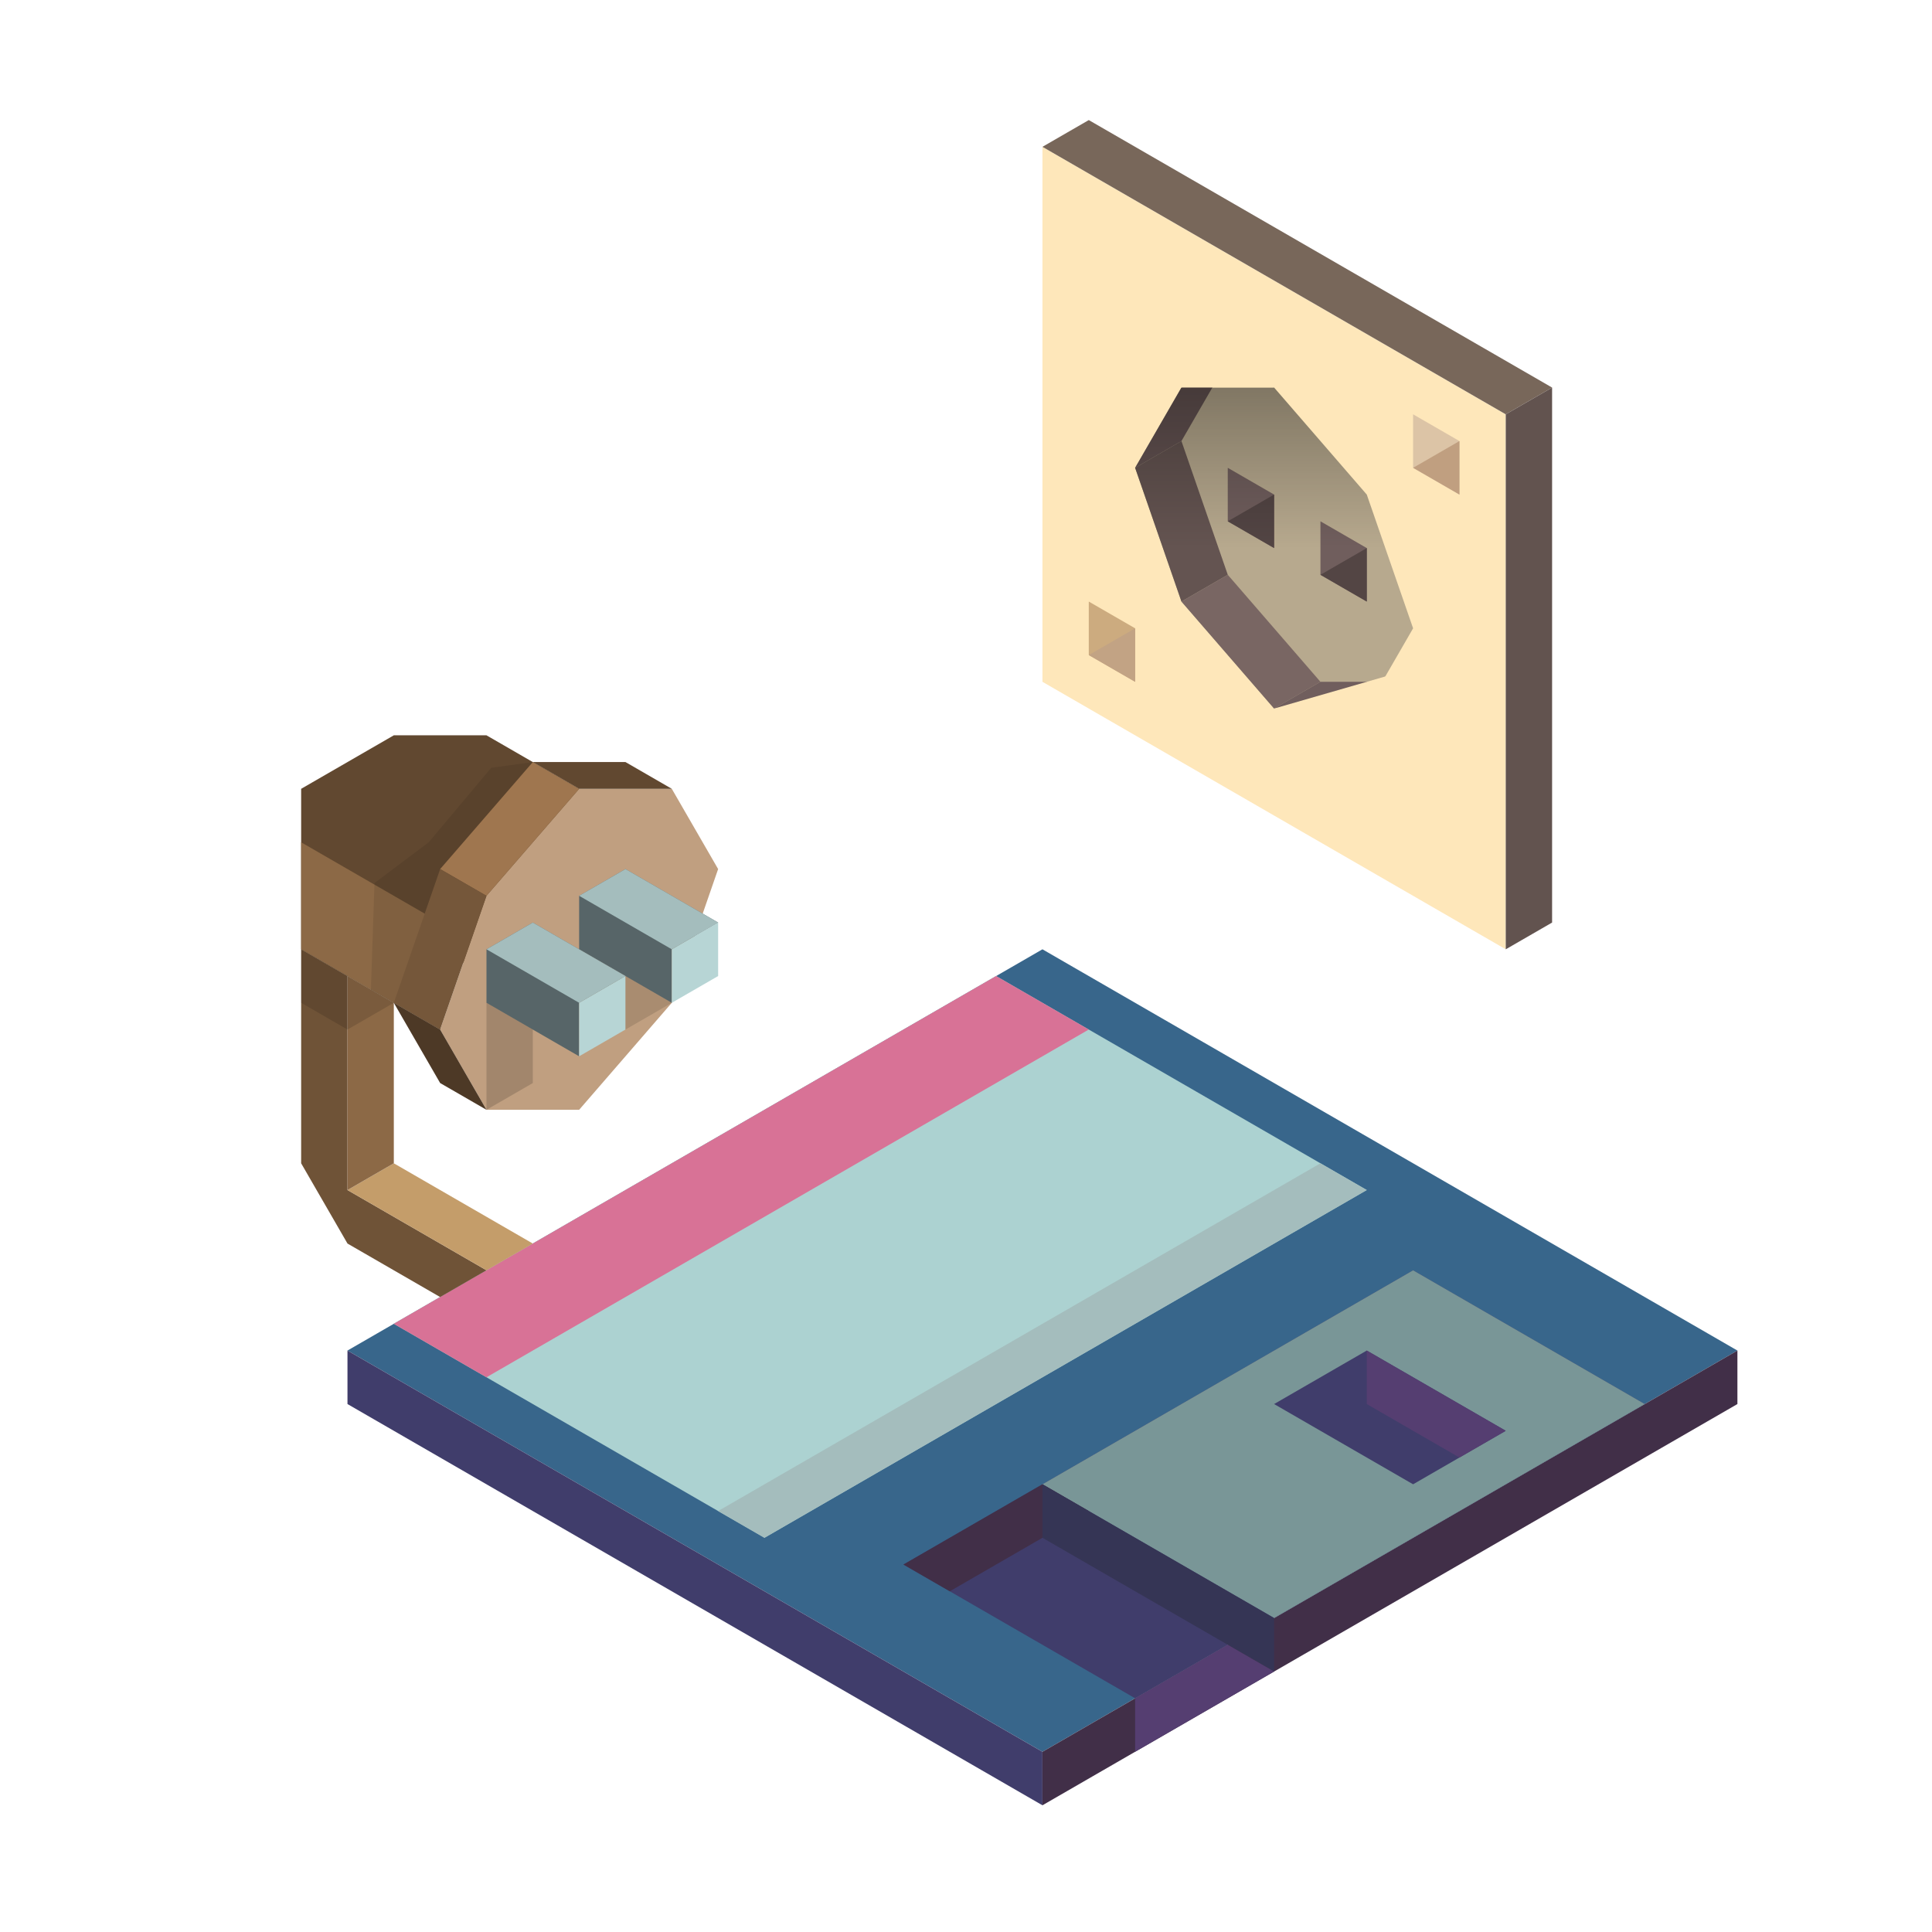 <?xml version="1.0" encoding="UTF-8" standalone="no"?>
<!-- Created with Inkscape (http://www.inkscape.org/) -->

<svg
   width="136.533"
   height="136.533"
   id="svg4152"
   version="1.1"
   inkscape:version="1.1.2 (0a00cf5339, 2022-02-04)"
   viewBox="0.0 0.0 136.533 136.533"
   sodipodi:docname="0.svg"
   xmlns:inkscape="http://www.inkscape.org/namespaces/inkscape"
   xmlns:sodipodi="http://sodipodi.sourceforge.net/DTD/sodipodi-0.dtd"
   xmlns:xlink="http://www.w3.org/1999/xlink"
   xmlns="http://www.w3.org/2000/svg"
   xmlns:svg="http://www.w3.org/2000/svg"
   xmlns:rdf="http://www.w3.org/1999/02/22-rdf-syntax-ns#"
   xmlns:cc="http://creativecommons.org/ns#"
   xmlns:dc="http://purl.org/dc/elements/1.1/">
  <defs
     id="defs4154">
    <linearGradient
       inkscape:collect="always"
       xlink:href="#linearGradient5264"
       id="linearGradient6661"
       x1="-414.26"
       y1="-752.732"
       x2="-414.26"
       y2="-742.102"
       gradientUnits="userSpaceOnUse"
       gradientTransform="translate(498.646,714.421)" />
    <linearGradient
       id="linearGradient5264"
       inkscape:collect="always">
      <stop
         id="stop5266"
         offset="0"
         style="stop-color:#000000;stop-opacity:0.298" />
      <stop
         id="stop5268"
         offset="1"
         style="stop-color:#000000;stop-opacity:0" />
    </linearGradient>
  </defs>
  <sodipodi:namedview
     id="base"
     pagecolor="#1e222d"
     bordercolor="#666666"
     borderopacity="1.0"
     inkscape:pageopacity="0"
     inkscape:pageshadow="2"
     inkscape:zoom="4.0000001"
     inkscape:cx="47.749999"
     inkscape:cy="51.499999"
     inkscape:current-layer="layer1"
     showgrid="true"
     inkscape:document-units="px"
     inkscape:grid-bbox="true"
     inkscape:window-width="1920"
     inkscape:window-height="1027"
     inkscape:window-x="0"
     inkscape:window-y="0"
     inkscape:window-maximized="1"
     inkscape:snap-bbox="true"
     inkscape:bbox-paths="true"
     inkscape:bbox-nodes="true"
     inkscape:snap-bbox-edge-midpoints="true"
     inkscape:snap-bbox-midpoints="true"
     inkscape:object-paths="true"
     inkscape:snap-intersection-paths="true"
     inkscape:object-nodes="true"
     inkscape:snap-smooth-nodes="true"
     inkscape:snap-midpoints="true"
     inkscape:snap-object-midpoints="true"
     inkscape:snap-center="true"
     inkscape:snap-global="true"
     inkscape:snap-page="false"
     inkscape:snap-grids="true"
     showguides="false"
     inkscape:snap-nodes="true"
     inkscape:snap-others="true"
     inkscape:snap-to-guides="false"
     inkscape:pagecheckerboard="0">
    <inkscape:grid
       type="axonomgrid"
       id="grid4835"
       units="mm"
       empspacing="5"
       spacingy="1.89" />
  </sodipodi:namedview>
  <g
     id="layer1"
     inkscape:label="Layer 1"
     inkscape:groupmode="layer"
     transform="matrix(1.067 0 0 1.067 0 68.267)">
    <g
       id="g6595"
       transform="translate(391.245,563.831)">
      <path
         style="opacity:1;fill:#38668b;fill-opacity:1;stroke:none;stroke-width:4;stroke-linecap:round;stroke-linejoin:round;stroke-miterlimit:4;stroke-dasharray:none;stroke-dashoffset:0;stroke-opacity:1"
         d="m -368.231,-538.362 46.029,-26.575 46.029,26.575 -46.029,26.575 z"
         id="path6597"
         inkscape:connector-curvature="0" />
      <path
         style="opacity:1;fill:#403d6b;fill-opacity:1;stroke:none;stroke-width:4;stroke-linecap:round;stroke-linejoin:round;stroke-miterlimit:4;stroke-dasharray:none;stroke-dashoffset:0;stroke-opacity:1"
         d="m -368.231,-538.362 v 3.543 l 46.029,26.575 v -3.543 z"
         id="path6599"
         inkscape:connector-curvature="0" />
      <path
         style="opacity:1;fill:#412f48;fill-opacity:1;stroke:none;stroke-width:4;stroke-linecap:round;stroke-linejoin:round;stroke-miterlimit:4;stroke-dasharray:none;stroke-dashoffset:0;stroke-opacity:1"
         d="m -322.202,-508.244 46.029,-26.575 v -3.543 l -46.029,26.575 v 3.543"
         id="path6601"
         inkscape:connector-curvature="0" />
      <path
         style="opacity:1;fill:#acd2d1;fill-opacity:1;stroke:none;stroke-width:4;stroke-linecap:round;stroke-linejoin:round;stroke-miterlimit:4;stroke-dasharray:none;stroke-dashoffset:0;stroke-opacity:1"
         d="m -365.163,-540.134 24.549,14.173 39.892,-23.032 -24.549,-14.173 -39.892,23.031"
         id="path6603"
         inkscape:connector-curvature="0"
         sodipodi:nodetypes="ccccc" />
      <path
         style="opacity:1;fill:#403d6b;fill-opacity:1;stroke:none;stroke-width:4;stroke-linecap:round;stroke-linejoin:round;stroke-miterlimit:4;stroke-dasharray:none;stroke-dashoffset:0;stroke-opacity:1"
         d="m -316.065,-515.331 -15.343,-8.858 33.755,-19.488 15.343,8.858 -33.755,19.488"
         id="path6605"
         inkscape:connector-curvature="0"
         sodipodi:nodetypes="ccccc" />
      <path
         style="opacity:1;fill:#799697;fill-opacity:1;stroke:none;stroke-width:4;stroke-linecap:round;stroke-linejoin:round;stroke-miterlimit:4;stroke-dasharray:none;stroke-dashoffset:0;stroke-opacity:1"
         d="m -306.859,-520.646 -15.343,-8.858 24.549,-14.173 15.343,8.858 c -10.229,5.906 -14.32,8.268 -24.549,14.173 z"
         id="path6607"
         inkscape:connector-curvature="0"
         sodipodi:nodetypes="ccccc" />
      <path
         style="opacity:1;fill:#403d6b;fill-opacity:1;stroke:none;stroke-width:4;stroke-linecap:round;stroke-linejoin:round;stroke-miterlimit:4;stroke-dasharray:none;stroke-dashoffset:0;stroke-opacity:1"
         d="m -306.859,-534.819 6.137,-3.543 9.206,5.315 -6.137,3.543 -9.206,-5.315"
         id="path6609"
         inkscape:connector-curvature="0" />
      <path
         style="opacity:1;fill:#412f48;fill-opacity:1;stroke:none;stroke-width:4;stroke-linecap:round;stroke-linejoin:round;stroke-miterlimit:4;stroke-dasharray:none;stroke-dashoffset:0;stroke-opacity:1"
         d="m -319.134,-527.732 -9.206,5.315 -3.069,-1.772 9.206,-5.315 3.069,1.772"
         id="path6611"
         inkscape:connector-curvature="0" />
      <path
         style="opacity:1;fill:#353555;fill-opacity:1;stroke:none;stroke-width:4;stroke-linecap:round;stroke-linejoin:round;stroke-miterlimit:4;stroke-dasharray:none;stroke-dashoffset:0;stroke-opacity:1"
         d="m -322.202,-525.961 15.343,8.858 v -3.543 l -15.343,-8.858 z"
         id="path6613"
         inkscape:connector-curvature="0" />
      <path
         style="opacity:1;fill:#553e71;fill-opacity:1;stroke:none;stroke-width:4;stroke-linecap:round;stroke-linejoin:round;stroke-miterlimit:4;stroke-dasharray:none;stroke-dashoffset:0;stroke-opacity:1"
         d="m -316.065,-515.331 v 3.543 l 9.206,-5.315 -3.069,-1.772 -6.137,3.543"
         id="path6615"
         inkscape:connector-curvature="0" />
      <path
         style="opacity:1;fill:#553e71;fill-opacity:1;stroke:none;stroke-width:4;stroke-linecap:round;stroke-linejoin:round;stroke-miterlimit:4;stroke-dasharray:none;stroke-dashoffset:0;stroke-opacity:1"
         d="m -300.722,-538.362 v 3.543 l 6.137,3.543 3.069,-1.772 z"
         id="path6617"
         inkscape:connector-curvature="0" />
      <path
         style="opacity:1;fill:#d87296;fill-opacity:1;stroke:none;stroke-width:4;stroke-linecap:round;stroke-linejoin:round;stroke-miterlimit:4;stroke-dasharray:none;stroke-dashoffset:0;stroke-opacity:1"
         d="m -365.163,-540.134 6.137,3.543 39.892,-23.032 -6.137,-3.543 z"
         id="path6619"
         inkscape:connector-curvature="0" />
      <path
         style="opacity:1;fill:#a4bdbd;fill-opacity:1;stroke:none;stroke-width:4;stroke-linecap:round;stroke-linejoin:round;stroke-miterlimit:4;stroke-dasharray:none;stroke-dashoffset:0;stroke-opacity:1"
         d="m -303.791,-550.764 -39.892,23.032 3.069,1.772 39.892,-23.032 z"
         id="path6621"
         inkscape:connector-curvature="0" />
    </g>
    <path
       style="fill:#fee7ba;fill-opacity:1;stroke:none;stroke-width:4;stroke-linecap:round;stroke-linejoin:round;stroke-miterlimit:4;stroke-dasharray:none;stroke-dashoffset:0;stroke-opacity:1"
       d="m 69.043,-54.256 v 35.433 l 30.686,17.717 V -36.539 Z"
       id="path6623"
       inkscape:connector-curvature="0" />
    <path
       style="fill:#78675a;fill-opacity:1;stroke:none;stroke-width:4;stroke-linecap:round;stroke-linejoin:round;stroke-miterlimit:4;stroke-dasharray:none;stroke-dashoffset:0;stroke-opacity:1"
       d="m 69.043,-54.256 3.069,-1.772 30.686,17.717 -3.069,1.772 z"
       id="path6625"
       inkscape:connector-curvature="0" />
    <path
       style="fill:#62534f;fill-opacity:1;stroke:none;stroke-width:4;stroke-linecap:round;stroke-linejoin:round;stroke-miterlimit:4;stroke-dasharray:none;stroke-dashoffset:0;stroke-opacity:1"
       d="m 102.798,-38.311 v 35.433 l -3.069,1.772 V -36.539 l 3.069,-1.772"
       id="path6627"
       inkscape:connector-curvature="0" />
    <path
       style="fill:#b7a98e;fill-opacity:1;stroke:none;stroke-width:4;stroke-linecap:round;stroke-linejoin:round;stroke-miterlimit:4;stroke-dasharray:none;stroke-dashoffset:0;stroke-opacity:1"
       d="m 78.249,-38.311 h 6.137 l 6.137,7.087 3.069,8.858 -3.069,5.315 h -6.137 l -6.137,-7.087 -3.069,-8.858 3.069,-5.315"
       id="path6629"
       inkscape:connector-curvature="0"
       sodipodi:nodetypes="ccccccccc" />
    <path
       style="fill:#645451;fill-opacity:1;stroke:none;stroke-width:4;stroke-linecap:round;stroke-linejoin:round;stroke-miterlimit:4;stroke-dasharray:none;stroke-dashoffset:0;stroke-opacity:1"
       d="m 75.18,-32.996 3.069,-1.772 3.069,8.858 -3.069,1.772 -3.069,-8.858"
       id="path6631"
       inkscape:connector-curvature="0" />
    <path
       style="fill:#796663;fill-opacity:1;stroke:none;stroke-width:4;stroke-linecap:round;stroke-linejoin:round;stroke-miterlimit:4;stroke-dasharray:none;stroke-dashoffset:0;stroke-opacity:1"
       d="m 78.249,-24.138 3.069,-1.772 6.137,7.087 -3.069,1.772 -6.137,-7.087"
       id="path6635"
       inkscape:connector-curvature="0" />
    <path
       style="fill:#705e5d;fill-opacity:1;stroke:none;stroke-width:4;stroke-linecap:round;stroke-linejoin:round;stroke-miterlimit:4;stroke-dasharray:none;stroke-dashoffset:0;stroke-opacity:1"
       d="m 84.386,-17.051 h 6.137 l 3.069,-1.772 h -6.137 z"
       id="path6637"
       inkscape:connector-curvature="0" />
    <path
       style="fill:#645352;fill-opacity:1;stroke:none;stroke-width:4;stroke-linecap:round;stroke-linejoin:round;stroke-miterlimit:4;stroke-dasharray:none;stroke-dashoffset:0;stroke-opacity:1"
       d="m 75.18,-32.996 3.069,-5.315 3.069,-1.772 -3.069,5.315 z"
       id="path6639"
       inkscape:connector-curvature="0" />
    <path
       style="fill:#fee7ba;fill-opacity:1;stroke:none;stroke-width:4;stroke-linecap:round;stroke-linejoin:round;stroke-miterlimit:4;stroke-dasharray:none;stroke-dashoffset:0;stroke-opacity:1"
       d="m 84.386,-38.311 h -12.274 l 6.137,-3.543 6.137,3.543"
       id="path6641"
       inkscape:connector-curvature="0" />
    <path
       style="fill:#fee7ba;fill-opacity:1;stroke:none;stroke-width:4;stroke-linecap:round;stroke-linejoin:round;stroke-miterlimit:4;stroke-dasharray:none;stroke-dashoffset:0;stroke-opacity:1"
       d="m 84.386,-17.051 12.274,-3.543 -3.069,5.315 -9.206,1.772 v -3.543"
       id="path6643"
       inkscape:connector-curvature="0"
       sodipodi:nodetypes="ccccc" />
    <path
       style="fill:#705e5d;fill-opacity:1;stroke:none;stroke-width:4;stroke-linecap:round;stroke-linejoin:round;stroke-miterlimit:4;stroke-dasharray:none;stroke-dashoffset:0;stroke-opacity:1"
       d="m 81.317,-32.996 v 3.543 l 3.069,1.772 v -3.543 z"
       id="path6645"
       inkscape:connector-curvature="0" />
    <path
       style="fill:#705e5d;fill-opacity:1;stroke:none;stroke-width:4;stroke-linecap:round;stroke-linejoin:round;stroke-miterlimit:4;stroke-dasharray:none;stroke-dashoffset:0;stroke-opacity:1"
       d="m 87.455,-29.453 v 3.543 l 3.069,1.772 v -3.543 l -3.069,-1.772"
       id="path6647"
       inkscape:connector-curvature="0" />
    <path
       style="fill:#534544;fill-opacity:1;stroke:none;stroke-width:4;stroke-linecap:round;stroke-linejoin:round;stroke-miterlimit:4;stroke-dasharray:none;stroke-dashoffset:0;stroke-opacity:1"
       d="m 81.317,-29.453 3.069,-1.772 v 3.543 l -3.069,-1.772"
       id="path6649"
       inkscape:connector-curvature="0" />
    <path
       style="fill:#534544;fill-opacity:1;stroke:none;stroke-width:4;stroke-linecap:round;stroke-linejoin:round;stroke-miterlimit:4;stroke-dasharray:none;stroke-dashoffset:0;stroke-opacity:1"
       d="m 87.455,-25.909 3.069,-1.772 v 3.543 l -3.069,-1.772"
       id="path6651"
       inkscape:connector-curvature="0" />
    <path
       style="fill:url(#linearGradient6661);fill-opacity:1;stroke:none;stroke-width:4;stroke-linecap:round;stroke-linejoin:round;stroke-miterlimit:4;stroke-dasharray:none;stroke-dashoffset:0;stroke-opacity:1"
       d="m 84.386,-38.311 h -6.137 l -3.069,5.315 3.069,8.858 6.137,7.087 9.206,-5.315 -3.069,-8.858 z"
       id="path6653"
       inkscape:connector-curvature="0" />
    <path
       style="fill:#ccab7f;fill-opacity:1;stroke:none;stroke-width:4;stroke-linecap:round;stroke-linejoin:round;stroke-miterlimit:4;stroke-dasharray:none;stroke-dashoffset:0;stroke-opacity:1"
       d="m 72.112,-24.138 v 0 3.543 l 3.069,1.772 v -3.543 z"
       id="path6663"
       inkscape:connector-curvature="0" />
    <path
       style="fill:#dcc4a6;fill-opacity:1;stroke:none;stroke-width:4;stroke-linecap:round;stroke-linejoin:round;stroke-miterlimit:4;stroke-dasharray:none;stroke-dashoffset:0;stroke-opacity:1"
       d="m 93.592,-36.539 v 3.543 l 3.069,1.772 v -3.543 l -3.069,-1.772"
       id="path6665"
       inkscape:connector-curvature="0" />
    <path
       style="fill:#c2a384;fill-opacity:1;stroke:none;stroke-width:4;stroke-linecap:round;stroke-linejoin:round;stroke-miterlimit:4;stroke-dasharray:none;stroke-dashoffset:0;stroke-opacity:1"
       d="m 72.112,-20.594 3.069,-1.772 v 3.543 l -3.069,-1.772"
       id="path6667"
       inkscape:connector-curvature="0" />
    <path
       style="fill:#c09f80;fill-opacity:1;stroke:none;stroke-width:4;stroke-linecap:round;stroke-linejoin:round;stroke-miterlimit:4;stroke-dasharray:none;stroke-dashoffset:0;stroke-opacity:1"
       d="m 93.592,-32.996 3.069,-1.772 v 3.543 l -3.069,-1.772"
       id="path6669"
       inkscape:connector-curvature="0" />
    <path
       style="fill:#614830;fill-opacity:1;stroke:none;stroke-width:4;stroke-linecap:round;stroke-linejoin:round;stroke-miterlimit:4;stroke-dasharray:none;stroke-dashoffset:0;stroke-opacity:1"
       d="m 26.083,2.437 -6.137,-3.543 v -7.087 -3.543 l 6.137,-3.543 h 6.137 l 9.206,5.315 -6.137,7.087 -9.206,5.315"
       id="path6681"
       inkscape:connector-curvature="0"
       sodipodi:nodetypes="ccccccccc" />
    <path
       style="fill:#c09f80;fill-opacity:1;stroke:none;stroke-width:4;stroke-linecap:round;stroke-linejoin:round;stroke-miterlimit:4;stroke-dasharray:none;stroke-dashoffset:0;stroke-opacity:1"
       d="m 38.357,-11.736 -6.137,7.087 -3.069,8.858 3.069,5.315 h 6.137 l 6.137,-7.087 3.069,-8.858 -3.069,-5.315 h -6.137"
       id="path6671"
       inkscape:connector-curvature="0" />
    <path
       style="fill:#9f764f;fill-opacity:1;stroke:none;stroke-width:4;stroke-linecap:round;stroke-linejoin:round;stroke-miterlimit:4;stroke-dasharray:none;stroke-dashoffset:0;stroke-opacity:1"
       d="m 29.151,-6.421 6.137,-7.087 3.069,1.772 -6.137,7.087 -3.069,-1.772"
       id="path6673"
       inkscape:connector-curvature="0" />
    <path
       style="fill:#8c6946;fill-opacity:1;stroke:none;stroke-width:4;stroke-linecap:round;stroke-linejoin:round;stroke-miterlimit:4;stroke-dasharray:none;stroke-dashoffset:0;stroke-opacity:1"
       d="m 19.946,-8.193 9.206,5.315 v 7.087 l -9.206,-5.315 v -7.087"
       id="path6683"
       inkscape:connector-curvature="0" />
    <path
       style="fill:#75573a;fill-opacity:1;stroke:none;stroke-width:4;stroke-linecap:round;stroke-linejoin:round;stroke-miterlimit:4;stroke-dasharray:none;stroke-dashoffset:0;stroke-opacity:1"
       d="m 29.151,-6.421 -3.069,8.858 3.069,1.772 3.069,-8.858 -3.069,-1.772"
       id="path6675"
       inkscape:connector-curvature="0" />
    <path
       style="fill:#4d3926;fill-opacity:1;stroke:none;stroke-width:4;stroke-linecap:round;stroke-linejoin:round;stroke-miterlimit:4;stroke-dasharray:none;stroke-dashoffset:0;stroke-opacity:1"
       d="m 26.083,2.437 3.069,5.315 3.069,1.772 -3.069,-5.315 -3.069,-1.772"
       id="path6677"
       inkscape:connector-curvature="0" />
    <path
       style="fill:#614830;fill-opacity:1;stroke:none;stroke-width:4;stroke-linecap:round;stroke-linejoin:round;stroke-miterlimit:4;stroke-dasharray:none;stroke-dashoffset:0;stroke-opacity:1"
       d="m 35.289,-13.508 h 6.137 l 3.069,1.772 h -6.137 z"
       id="path6679"
       inkscape:connector-curvature="0" />
    <path
       style="fill:#576568;fill-opacity:1;stroke:none;stroke-width:4;stroke-linecap:round;stroke-linejoin:round;stroke-miterlimit:4;stroke-dasharray:none;stroke-dashoffset:0;stroke-opacity:1"
       d="m 38.357,2.437 3.069,-1.772 -6.137,-3.543 -3.069,1.772 v 3.543 l 3.069,1.772 3.069,1.772"
       id="path6685"
       inkscape:connector-curvature="0"
       sodipodi:nodetypes="ccccccc" />
    <path
       style="fill:#b7d5d5;fill-opacity:1;stroke:none;stroke-width:4;stroke-linecap:round;stroke-linejoin:round;stroke-miterlimit:4;stroke-dasharray:none;stroke-dashoffset:0;stroke-opacity:1"
       d="m 38.357,5.98 v 0 l 3.069,-1.772 v -3.543 l -3.069,1.772 z"
       id="path6687"
       inkscape:connector-curvature="0" />
    <path
       sodipodi:nodetypes="ccccccc"
       inkscape:connector-curvature="0"
       id="path6689"
       d="m 44.494,-1.106 3.069,-1.772 -6.137,-3.543 -3.069,1.772 v 3.543 l 3.069,1.772 3.069,1.772"
       style="fill:#576568;fill-opacity:1;stroke:none;stroke-width:4;stroke-linecap:round;stroke-linejoin:round;stroke-miterlimit:4;stroke-dasharray:none;stroke-dashoffset:0;stroke-opacity:1" />
    <path
       inkscape:connector-curvature="0"
       id="path6691"
       d="m 44.494,2.437 v 0 l 3.069,-1.772 v -3.543 l -3.069,1.772 z"
       style="fill:#b7d5d5;fill-opacity:1;stroke:none;stroke-width:4;stroke-linecap:round;stroke-linejoin:round;stroke-miterlimit:4;stroke-dasharray:none;stroke-dashoffset:0;stroke-opacity:1" />
    <path
       style="fill:#a4bdbd;fill-opacity:1;stroke:none;stroke-width:4;stroke-linecap:round;stroke-linejoin:round;stroke-miterlimit:4;stroke-dasharray:none;stroke-dashoffset:0;stroke-opacity:1"
       d="m 32.22,-1.106 6.137,3.543 3.069,-1.772 -6.137,-3.543 z"
       id="path6693"
       inkscape:connector-curvature="0" />
    <path
       style="fill:#a4bdbd;fill-opacity:1;stroke:none;stroke-width:4;stroke-linecap:round;stroke-linejoin:round;stroke-miterlimit:4;stroke-dasharray:none;stroke-dashoffset:0;stroke-opacity:1"
       d="m 38.357,-4.65 3.069,-1.772 6.137,3.543 -3.069,1.772 z"
       id="path6695"
       inkscape:connector-curvature="0" />
    <path
       style="fill:#6f5337;fill-opacity:1;stroke:none;stroke-width:4;stroke-linecap:round;stroke-linejoin:round;stroke-miterlimit:4;stroke-dasharray:none;stroke-dashoffset:0;stroke-opacity:1"
       d="M 19.946,-1.106 V 13.067 l 3.069,5.315 6.137,3.543 3.069,-1.772 -9.206,-5.315 V 0.665 l -3.069,-1.772"
       id="path6697"
       inkscape:connector-curvature="0"
       sodipodi:nodetypes="cccccccc" />
    <path
       style="fill:#c49d6a;fill-opacity:1;stroke:none;stroke-width:4;stroke-linecap:round;stroke-linejoin:round;stroke-miterlimit:4;stroke-dasharray:none;stroke-dashoffset:0;stroke-opacity:1"
       d="m 32.22,20.154 v 0 l 3.069,-1.772 -9.206,-5.315 -3.069,1.772 z"
       id="path6699"
       inkscape:connector-curvature="0" />
    <path
       style="fill:#8c6946;fill-opacity:1;stroke:none;stroke-width:4;stroke-linecap:round;stroke-linejoin:round;stroke-miterlimit:4;stroke-dasharray:none;stroke-dashoffset:0;stroke-opacity:1"
       d="M 26.083,13.067 V 2.437 l -3.069,-1.772 V 14.839 l 3.069,-1.772"
       id="path6701"
       inkscape:connector-curvature="0" />
    <path
       style="fill:#000000;fill-opacity:0.13;stroke:none;stroke-width:4;stroke-linecap:round;stroke-linejoin:round;stroke-miterlimit:4;stroke-dasharray:none;stroke-dashoffset:0;stroke-opacity:1"
       d="m 19.946,-1.106 v 3.543 l 3.069,1.772 3.069,-1.772 -3.069,-1.772 -3.069,-1.772"
       id="path6703"
       inkscape:connector-curvature="0" />
    <path
       style="fill:#000000;fill-opacity:0.083;stroke:none;stroke-width:4;stroke-linecap:round;stroke-linejoin:round;stroke-miterlimit:4;stroke-dasharray:none;stroke-dashoffset:0;stroke-opacity:1"
       d="m 24.802,-5.493 -0.238,7.075 1.519,0.856 3.069,-8.858 6.137,-7.087 -2.757,0.38 -4.13,4.926 z"
       id="path6705"
       inkscape:connector-curvature="0"
       sodipodi:nodetypes="cccccccc" />
    <path
       style="fill:#000000;fill-opacity:0.16;stroke:none;stroke-width:4;stroke-linecap:round;stroke-linejoin:round;stroke-miterlimit:4;stroke-dasharray:none;stroke-dashoffset:0;stroke-opacity:1"
       d="m 32.22,2.437 v 7.087 l 3.069,-1.772 v -3.543 z"
       id="path6707"
       inkscape:connector-curvature="0" />
    <path
       style="fill:#000000;fill-opacity:0.124;stroke:none;stroke-width:4;stroke-linecap:round;stroke-linejoin:round;stroke-miterlimit:4;stroke-dasharray:none;stroke-dashoffset:0;stroke-opacity:1"
       d="m 44.494,2.437 -3.069,1.772 v -3.543 z"
       id="path6709"
       inkscape:connector-curvature="0" />
  </g>
</svg>
